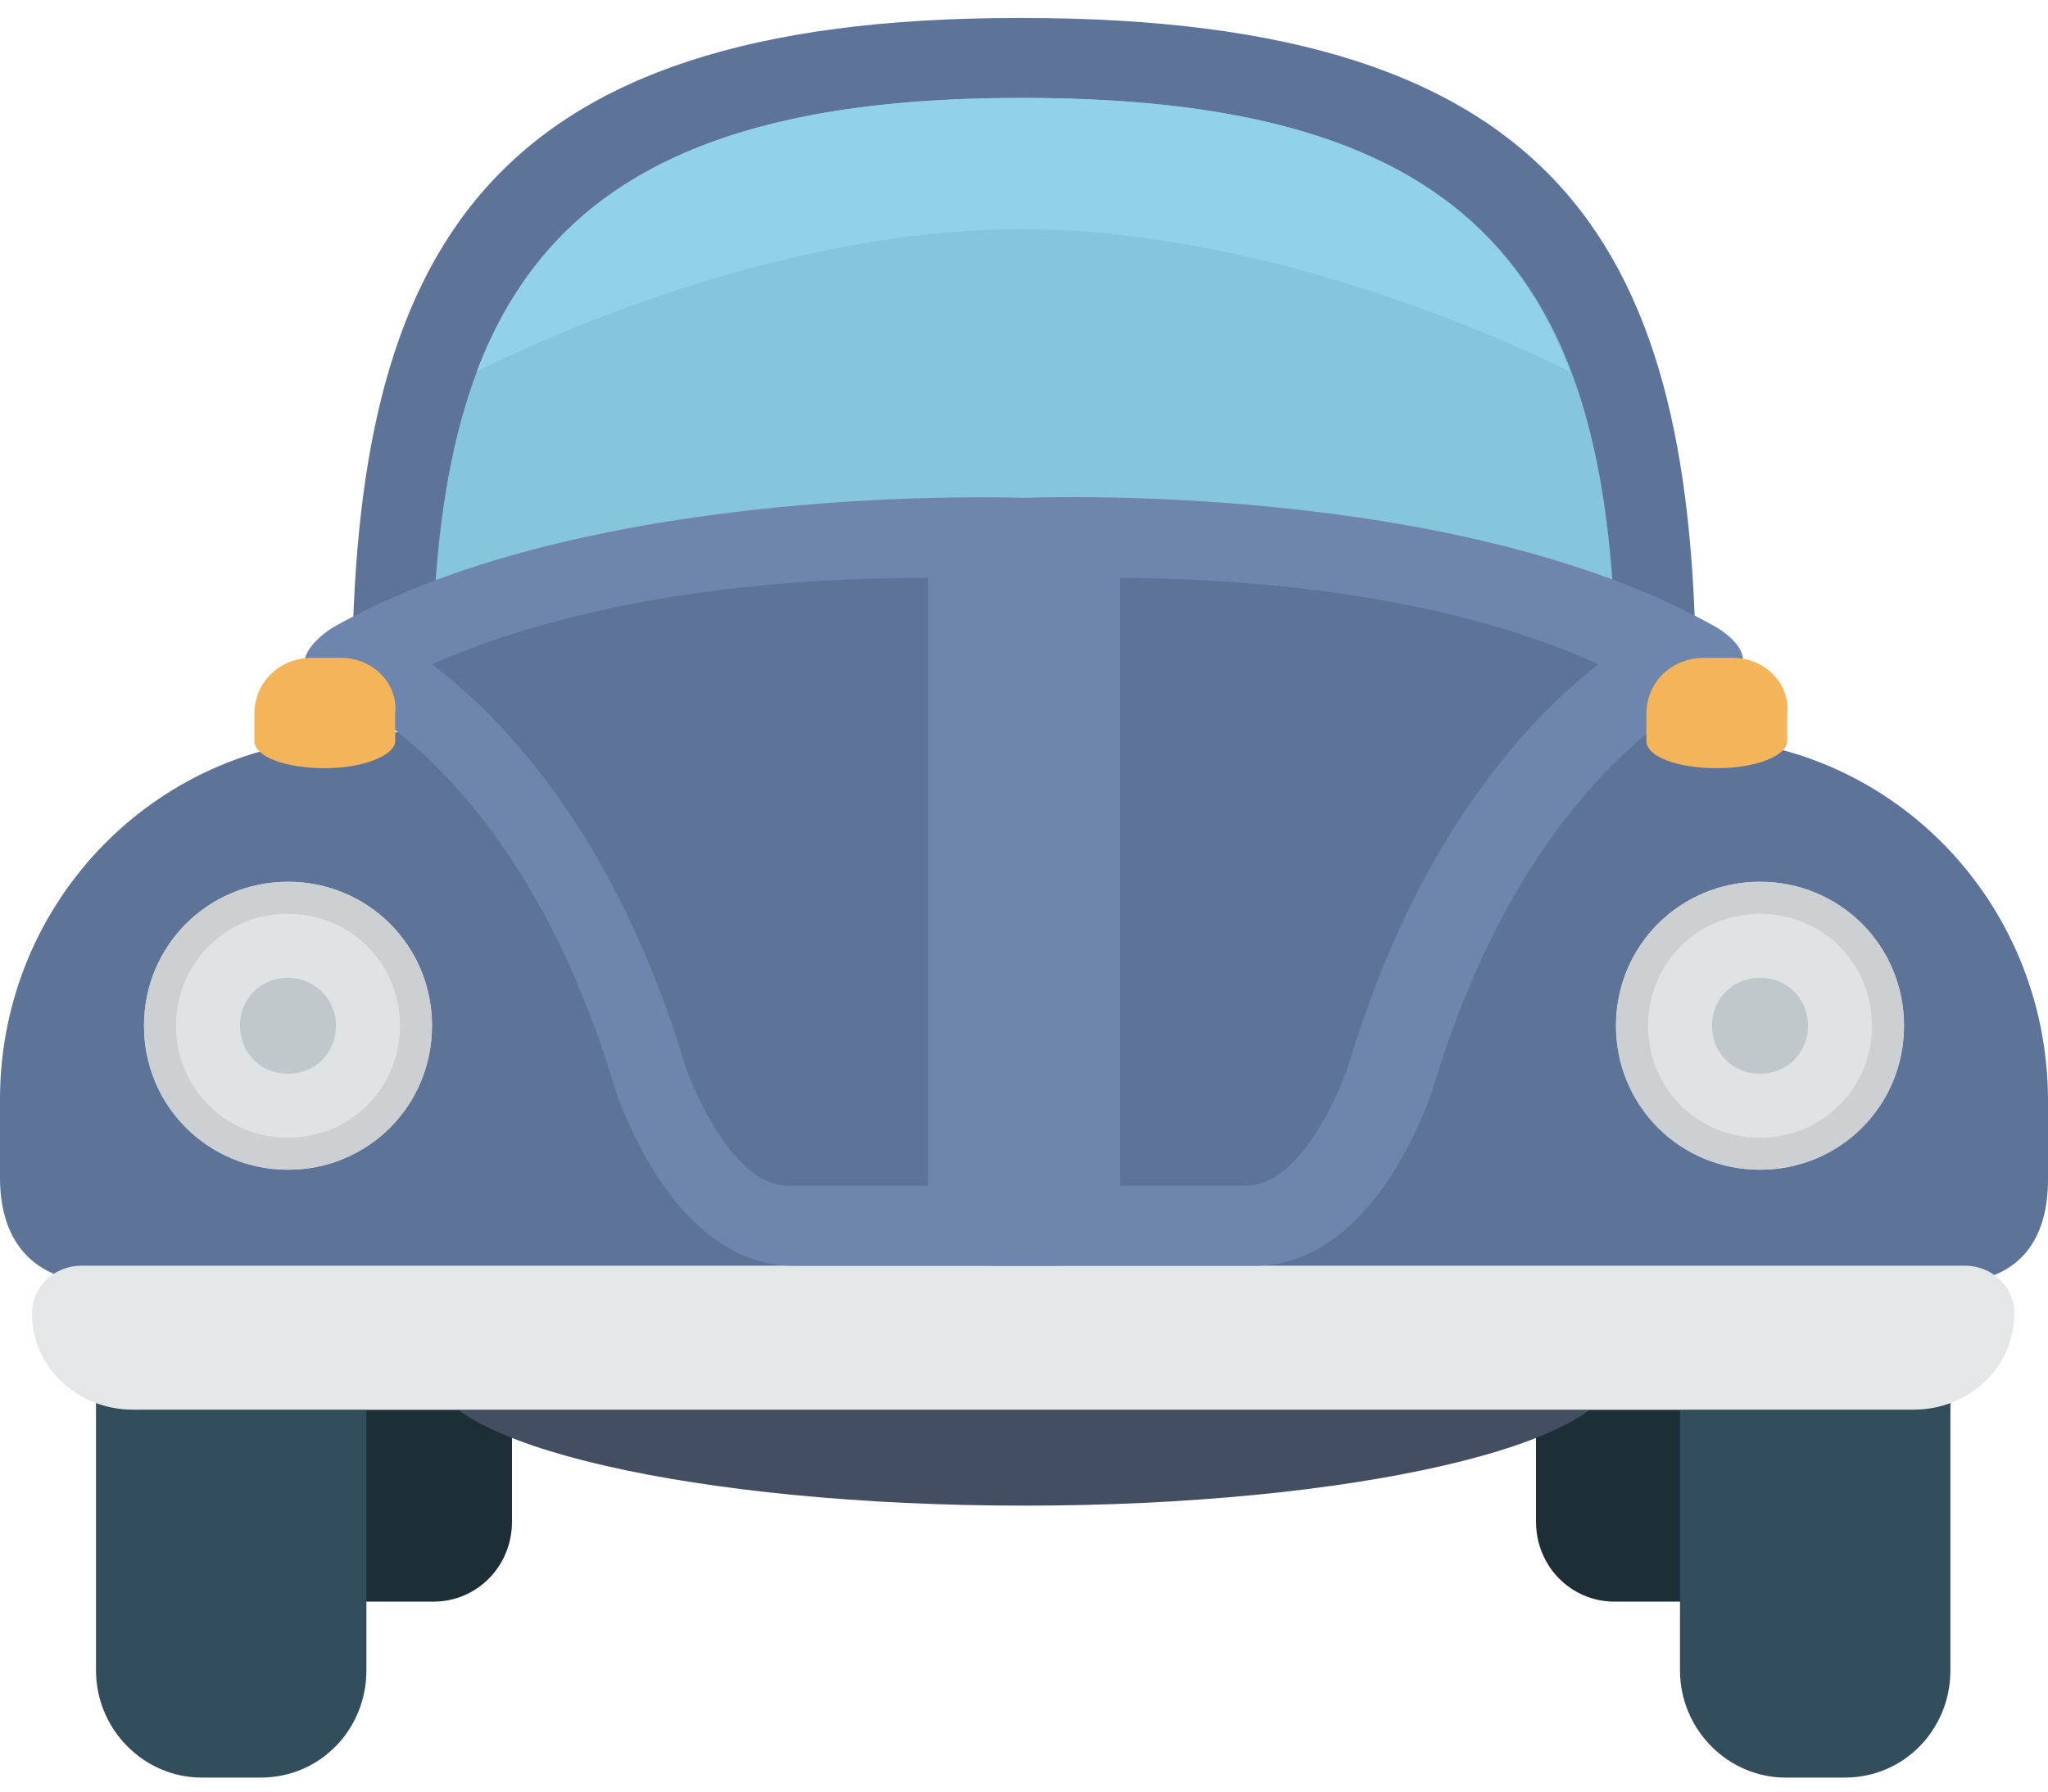 <svg width="32" height="28" viewBox="0 0 32 28" fill="none" xmlns="http://www.w3.org/2000/svg">
<path d="M24 22.031V23.781C24 24.481 24.55 25.031 25.225 25.031H27.25V22.031H24V22.031ZM4.75 25.031H6.775C7.45 25.031 8 24.481 8 23.781V22.031H4.75C4.75 22.031 4.75 25.031 4.75 25.031Z" fill="#1E2E37"/>
<path d="M26.25 22.031V26.106C26.25 27.031 27 27.781 27.9 27.781H28.825C29.75 27.781 30.475 27.031 30.475 26.106V21.531L26.25 22.031ZM1.5 26.106C1.5 27.031 2.25 27.781 3.15 27.781H4.075C5 27.781 5.725 27.031 5.725 26.106V22.031L1.5 21.531V26.106Z" fill="#324D5B"/>
<path d="M15.9 0.281H15.975C24.45 0.281 26.5 3.906 26.5 10.781H5.5C5.5 3.906 7.575 0.281 15.9 0.281Z" fill="#5E7398"/>
<path d="M15.925 1.531H16C23.45 1.531 25.25 4.731 25.25 10.781H6.75C6.75 4.731 8.575 1.531 15.925 1.531Z" fill="#85C6DC"/>
<path d="M16 19.281C21.1 19.281 25.25 20.231 25.25 21.406C25.25 22.581 21.1 23.531 16 23.531C10.9 23.531 6.75 22.581 6.75 21.406C6.75 20.231 10.9 19.281 16 19.281Z" fill="#434E63"/>
<path d="M5.6 11.531L16.025 10.031L26.4 11.531C29.5 11.531 32 14.056 32 17.206V18.431C32 19.331 31.6 20.056 30.4 20.056H1.6C0.425 20.031 0 19.306 0 18.406V17.181C0 14.056 2.5 11.531 5.6 11.531Z" fill="#5E7398"/>
<path d="M1.275 19.781H30.7C31.125 19.781 31.475 20.106 31.475 20.531C31.475 21.356 30.775 22.031 29.9 22.031H2.075C1.2 22.031 0.5 21.356 0.5 20.531C0.5 20.106 0.85 19.781 1.275 19.781Z" fill="#E4E7E7"/>
<path d="M26.825 10.757C26.825 10.757 23.925 11.907 22.4 16.982C22.4 16.982 21.55 19.782 19.6 19.782H12.4C10.45 19.782 9.6 16.982 9.6 16.982C8.075 11.907 5.2 10.807 5.2 10.807C4.2 10.407 5.2 9.807 5.2 9.807C9.25 7.507 16 7.782 16 7.782C16 7.782 22.725 7.482 26.825 9.807C26.825 9.807 27.75 10.332 26.825 10.757Z" fill="#6E85AE"/>
<path d="M10.7 16.631C10.825 17.031 11.475 18.531 12.3 18.531H14.5V9.031C10.7 9.031 8.225 9.731 6.75 10.381C7.9 11.256 9.625 13.081 10.7 16.631ZM17.5 9.031V18.531H19.475C20.325 18.531 20.95 17.031 21.075 16.631C22.125 13.131 23.825 11.281 24.975 10.381C23.55 9.731 21.15 9.056 17.5 9.031Z" fill="#5E7398"/>
<path d="M15.5 7.781H16.5V19.781H15.5V7.781Z" fill="#6E85AE"/>
<path d="M4.5 13.781C3.25 13.781 2.25 14.781 2.25 16.031C2.25 17.281 3.25 18.281 4.5 18.281C5.75 18.281 6.75 17.281 6.75 16.031C6.75 14.781 5.75 13.781 4.5 13.781ZM27.5 13.781C26.25 13.781 25.25 14.781 25.25 16.031C25.25 17.281 26.25 18.281 27.5 18.281C28.75 18.281 29.75 17.281 29.75 16.031C29.75 14.781 28.75 13.781 27.5 13.781Z" fill="#E0E3E4"/>
<path d="M4.5 15.281C4.075 15.281 3.75 15.606 3.75 16.031C3.75 16.456 4.075 16.781 4.5 16.781C4.925 16.781 5.25 16.456 5.25 16.031C5.25 15.606 4.9 15.281 4.5 15.281ZM27.5 15.281C27.075 15.281 26.75 15.606 26.75 16.031C26.75 16.456 27.075 16.781 27.5 16.781C27.925 16.781 28.25 16.456 28.25 16.031C28.25 15.606 27.925 15.281 27.5 15.281Z" fill="#C0C8CB"/>
<path d="M27.075 10.281H26.625C26.125 10.281 25.725 10.656 25.725 11.156V11.581C25.725 11.831 26.225 12.006 26.825 12.006C27.45 12.006 27.925 11.806 27.925 11.581V11.156C27.975 10.681 27.575 10.281 27.075 10.281ZM5.325 10.281H4.875C4.375 10.281 3.975 10.656 3.975 11.156V11.581C3.975 11.831 4.475 12.006 5.075 12.006C5.675 12.006 6.175 11.806 6.175 11.581V11.156C6.225 10.681 5.825 10.281 5.325 10.281Z" fill="#F4B459"/>
<path d="M7.45 5.806C8.7 5.181 12.325 3.581 15.95 3.581C19.6 3.581 23.275 5.181 24.525 5.806C23.475 2.981 21.025 1.531 16 1.531H15.925C10.975 1.531 8.525 2.981 7.45 5.806Z" fill="#92D2E8"/>
<path d="M27.5 14.281C28.475 14.281 29.25 15.056 29.25 16.031C29.25 17.006 28.475 17.781 27.5 17.781C26.525 17.781 25.75 17.006 25.75 16.031C25.75 15.056 26.525 14.281 27.5 14.281ZM4.5 14.281C5.475 14.281 6.25 15.056 6.25 16.031C6.25 17.006 5.475 17.781 4.5 17.781C3.525 17.781 2.75 17.006 2.75 16.031C2.75 15.056 3.525 14.281 4.5 14.281ZM27.5 13.781C26.25 13.781 25.25 14.781 25.25 16.031C25.25 17.281 26.25 18.281 27.5 18.281C28.75 18.281 29.75 17.281 29.75 16.031C29.75 14.781 28.75 13.781 27.5 13.781ZM4.5 13.781C3.25 13.781 2.25 14.781 2.25 16.031C2.25 17.281 3.25 18.281 4.5 18.281C5.75 18.281 6.75 17.281 6.75 16.031C6.75 14.781 5.75 13.781 4.5 13.781Z" fill="#CCD0D2"/>
</svg>
